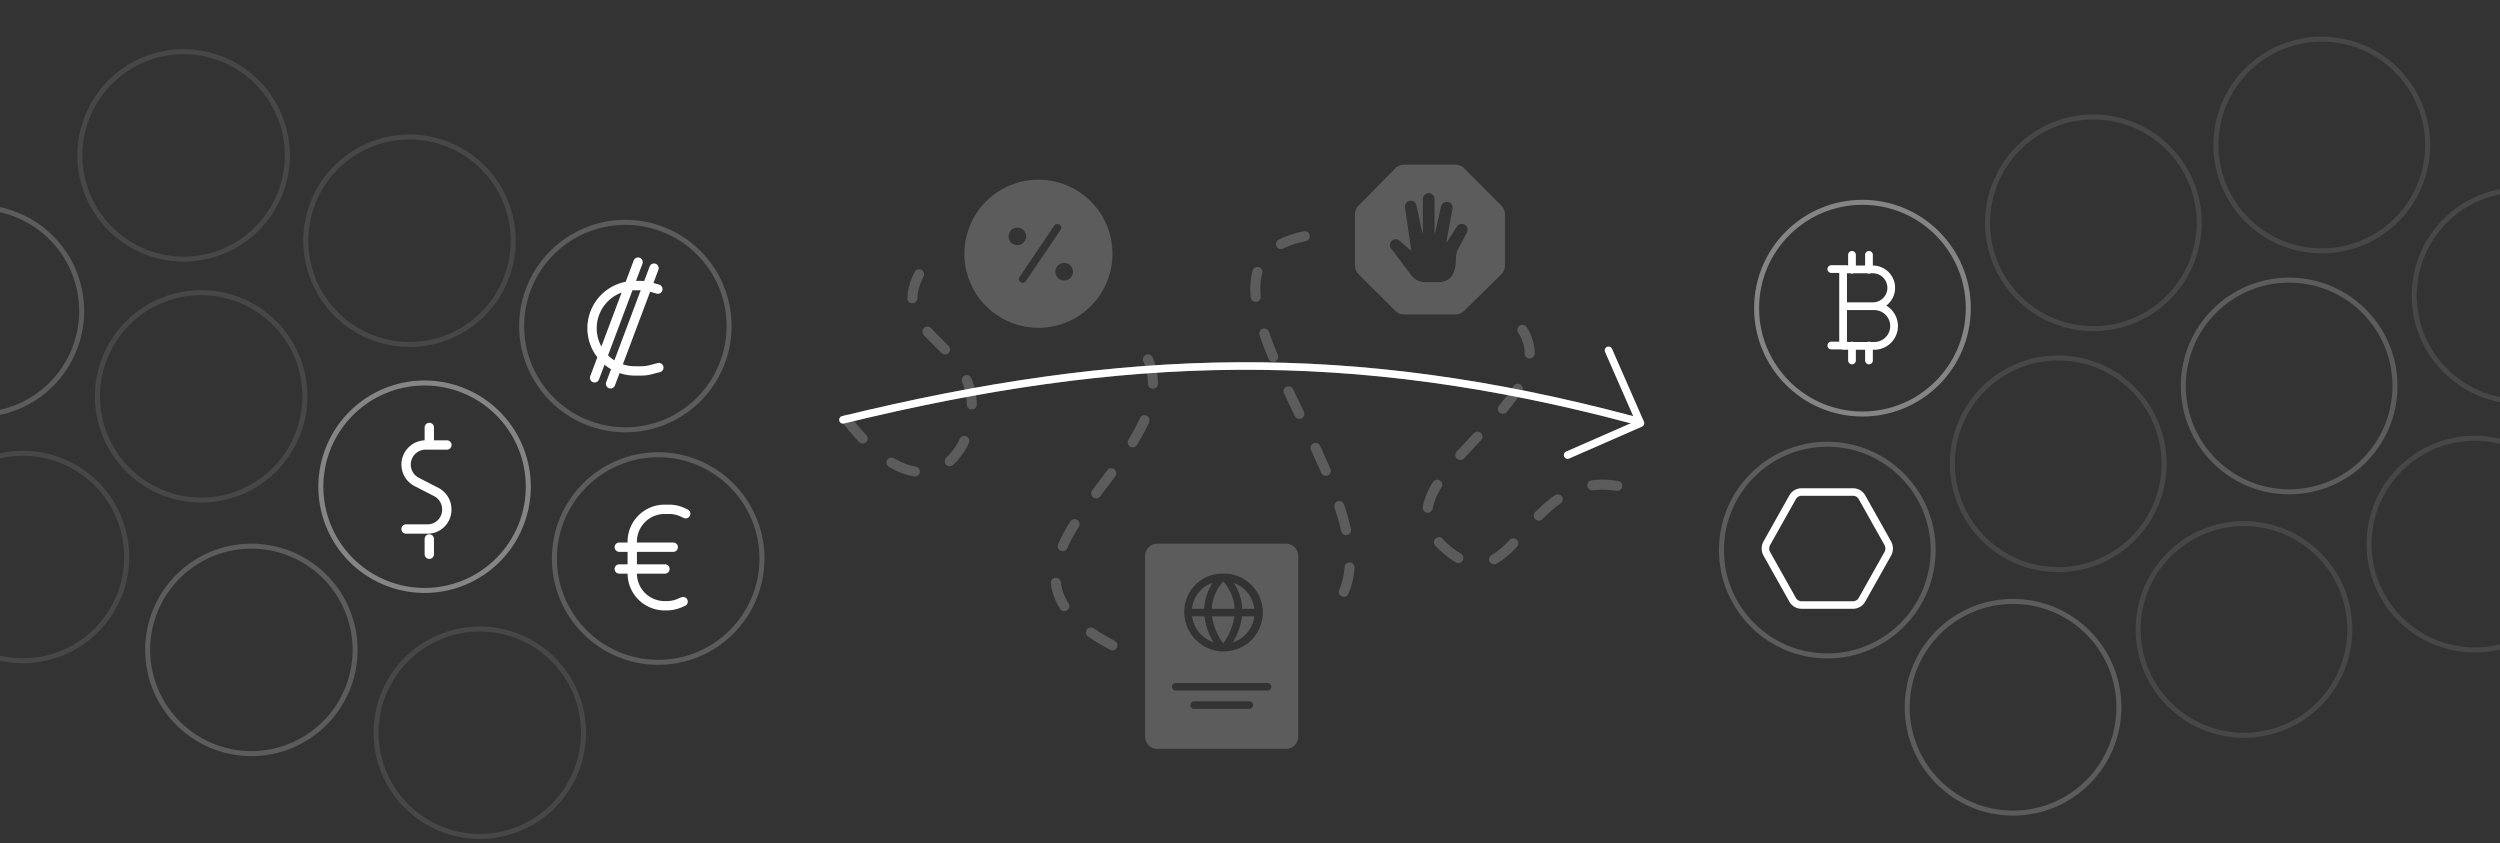 <svg xmlns="http://www.w3.org/2000/svg" viewBox="0 0 996 336">
  <rect x="0" y="0" width="996" height="336" fill="#333333" stroke="none"/>
  <path d="M163.19 137.23a41.32 41.32 0 1 0-41.36-41.32 41.34 41.34 0 0 0 41.36 41.32Z" fill="none" stroke="#fff"
    stroke-width="2" opacity=".1" style="isolation:isolate" />
  <path d="M335.83 167.26c111.91-27.33 202.63-29.83 314.5 0" fill="none" stroke="#fff" stroke-linecap="round"
    stroke-linejoin="round" stroke-width="3" />
  <path d="M335.83 167.26c111.91-27.33 202.63-29.83 314.5 0" fill="none" stroke="#fff" stroke-linecap="round"
    stroke-linejoin="round" stroke-opacity=".3" stroke-width="3" />
  <path d="m640.84 139.59 12.71 29-29 12.7" fill="none" stroke="#fff" stroke-linecap="round" stroke-linejoin="round"
    stroke-width="3" />
  <path d="m640.84 139.59 12.71 29-29 12.7" fill="none" stroke="#fff" stroke-linecap="round" stroke-linejoin="round"
    stroke-opacity=".3" stroke-width="3" />
  <circle cx="262.22" cy="222.52" r="41.35" fill="none" stroke="#fff" stroke-width="2" opacity=".2"
    style="isolation:isolate" />
  <path
    d="m272.15 239.68-1.53.65a13 13 0 0 1-5 1h-.86a12.87 12.87 0 0 1-12.87-12.87v-12.67a12.88 12.88 0 0 1 12.87-12.88h1.82a12.87 12.87 0 0 1 5.49 1.23l1.11.53M246.72 218h21.5m-21.5 8.68h18.19"
    fill="none" stroke="#fff" stroke-linecap="round" stroke-linejoin="round" stroke-width="3.72" />
  <path d="M169.19 235.23a41.32 41.32 0 1 0-41.36-41.32 41.34 41.34 0 0 0 41.36 41.32Z" fill="none" stroke="#fff"
    stroke-width="2" opacity=".4" style="isolation:isolate" />
  <path d="M191.19 333.23a41.32 41.32 0 1 0-41.36-41.32 41.34 41.34 0 0 0 41.36 41.32Z" fill="none" stroke="#fff"
    stroke-width="2" opacity=".1" style="isolation:isolate" />
  <path d="M100.19 300.23a41.32 41.32 0 1 0-41.36-41.32 41.34 41.34 0 0 0 41.36 41.32Z" fill="none" stroke="#fff"
    stroke-width="2" opacity=".2" style="isolation:isolate" />
  <path d="M9.19 263.23a41.32 41.32 0 1 0-41.36-41.32 41.34 41.34 0 0 0 41.36 41.32Z" fill="none" stroke="#fff"
    stroke-width="2" opacity=".1" style="isolation:isolate" />
  <path
    d="M-8.81 165.23a41.34 41.34 0 0 0 41.35-41.32A41.33 41.33 0 0 0-8.81 82.6a41.34 41.34 0 0 0-41.36 41.31 41.34 41.34 0 0 0 41.36 41.32Z"
    fill="none" stroke="#fff" stroke-width="2" opacity=".2" style="isolation:isolate" />
  <path
    d="M80.19 199.23a41.32 41.32 0 1 0-41.36-41.32 41.34 41.34 0 0 0 41.36 41.32Zm-7-96a41.32 41.32 0 1 0-41.36-41.32 41.34 41.34 0 0 0 41.36 41.32Z"
    fill="none" stroke="#fff" stroke-width="2" opacity=".1" style="isolation:isolate" />
  <path
    d="M178.05 177.28h-8.71A7.8 7.8 0 0 0 166 192l7.92 4.08A7.77 7.77 0 0 1 178 203a7.65 7.65 0 0 1-7.54 7.76h-8.69m9.26-33.46v-7m0 50.51v-6.08"
    fill="none" stroke="#fff" stroke-linecap="round" stroke-linejoin="round" stroke-width="3.72" />
  <path d="M249.19 171.23a41.32 41.32 0 1 0-41.36-41.32 41.34 41.34 0 0 0 41.36 41.32Z" fill="none" stroke="#fff"
    stroke-width="2" opacity=".2" style="isolation:isolate" />
  <path
    d="m262.48 146.45-3.58.92a13.21 13.21 0 0 1-3.19.4h-2.84a17 17 0 0 1-17-17h0a17 17 0 0 1 17-17h2.53a12.9 12.9 0 0 1 3.55.5l3.14.91M236.89 150.52l17.31-46.08M243.25 152.9l17.31-46.07"
    fill="none" stroke="#fff" stroke-linecap="round" stroke-linejoin="round" stroke-width="3.72" />
  <path
    d="M413.71 130.6a29.5 29.5 0 1 0-29.5-29.5 29.5 29.5 0 0 0 29.5 29.5Zm8.81-39a1.5 1.5 0 0 0-2.52-1.68l-13.8 20.42a1.5 1.5 0 0 0 2.49 1.68Zm-13.78 1.86a3.5 3.5 0 1 1-6.87 1.37 3.5 3.5 0 0 1 6.87-1.34Zm15.9 18.22a3.5 3.5 0 0 0-1.34-6.88 3.5 3.5 0 1 0 1.34 6.88Z"
    fill="#fff" fill-rule="evenodd" opacity=".2" style="isolation:isolate" />
  <path
    d="M337.21 167.1c30.5 39.5 50 14.62 50-5 0-28-36.5-28.5-19-56.5m276.12 88c-38-6.5-41 50.5-69.5 24s51-57 31.5-86.5m-86.5-37c-63.5 12.5 50.38 116.5 8.38 151m-85 12c-71-37 51.5-82 5.5-126"
    fill="none" stroke="#fff" stroke-linecap="round" stroke-width="4" stroke-dasharray="10 15" opacity=".2"
    style="isolation:isolate" />
  <circle cx="742" cy="122.77" r="42.17" fill="none" stroke="#fff" stroke-width="2" opacity=".4"
    style="isolation:isolate" />
  <path
    d="M734.29 107.33h11.85a7.34 7.34 0 0 1 7.33 7.34h0a7.33 7.33 0 0 1-7.33 7.33h-11.85Zm0 14.67h12.41a7.9 7.9 0 0 1 7.9 7.9h0a7.9 7.9 0 0 1-7.9 7.9h-12.41Zm3.54-14.51v-5.95m0 42.06v-5.95m6.77-30.16v-5.95m0 42.06v-5.95m-9 0h-6m6-30.46h-6"
    fill="none" stroke="#fff" stroke-linecap="round" stroke-linejoin="round" stroke-width="3.08" />
  <circle cx="728" cy="219.15" r="42.17" fill="none" stroke="#fff" stroke-width="2" opacity=".2"
    style="isolation:isolate" />
  <circle cx="820" cy="184.77" r="42.17" fill="none" stroke="#fff" stroke-width="2" opacity=".1"
    style="isolation:isolate" />
  <circle cx="912" cy="153.77" r="42.17" fill="none" stroke="#fff" stroke-width="2" opacity=".2"
    style="isolation:isolate" />
  <circle cx="834" cy="88.77" r="42.17" fill="none" stroke="#fff" stroke-width="2" opacity=".1"
    style="isolation:isolate" />
  <circle cx="925" cy="57.77" r="42.17" fill="none" stroke="#fff" stroke-width="2" opacity=".1"
    style="isolation:isolate" />
  <circle cx="1004" cy="117.77" r="42.17" fill="none" stroke="#fff" stroke-width="2" opacity=".1"
    style="isolation:isolate" />
  <circle cx="986" cy="216.77" r="42.17" fill="none" stroke="#fff" stroke-width="2" opacity=".1"
    style="isolation:isolate" />
  <circle cx="802" cy="281.77" r="42.17" fill="none" stroke="#fff" stroke-width="2" opacity=".2"
    style="isolation:isolate" />
  <circle cx="894" cy="250.77" r="42.17" fill="none" stroke="#fff" stroke-width="2" opacity=".1"
    style="isolation:isolate" />
  <path
    d="m752.1 216.42-10.27-18.29a4.1 4.1 0 0 0-3.56-2.11h-20.55a4.07 4.07 0 0 0-3.55 2.11l-10.27 18.29a4.34 4.34 0 0 0 0 4.22l10.27 18.29a4.07 4.07 0 0 0 3.55 2.11h20.55a4.11 4.11 0 0 0 3.55-2.11l10.27-18.29a4.31 4.31 0 0 0 0-4.22Z"
    fill="none" stroke="#fff" stroke-linecap="round" stroke-linejoin="round" stroke-width="3" />
  <path
    d="M539.85 105.81a4.93 4.93 0 0 0 1.48 3.53l14.56 14.5a4.91 4.91 0 0 0 3.5 1.45h20.43a5 5 0 0 0 3.49-1.43l14.76-14.54a5 5 0 0 0 1.49-3.54V85.39a4.93 4.93 0 0 0-1.45-3.51l-14.74-14.81a5 5 0 0 0-3.53-1.47h-20.41a5 5 0 0 0-3.55 1.47l-14.61 14.84a5 5 0 0 0-1.44 3.49v20.41Zm19.92-23.12a2.31 2.31 0 0 1 1.86-2.7 2.28 2.28 0 0 1 1.65.31 2.35 2.35 0 0 1 1 1.42l2.35 10.93a.12.12 0 0 0 .14.1.13.13 0 0 0 .11-.12V79.11a2.32 2.32 0 0 1 4.63 0v13.55a.13.13 0 0 0 .11.13.14.14 0 0 0 .14-.1l2.35-10.42a2.32 2.32 0 0 1 4.55.92v.06l-2.39 13a.12.12 0 0 0 .08.14.12.12 0 0 0 .15 0l3.86-6.07a2.32 2.32 0 0 1 4 2.42l-3.3 6.2a8.18 8.18 0 0 0-1 3.93c0 5.21-1.46 9.5-6.95 9.5h-5.42a7 7 0 0 1-5-2.14l-8.12-10.81a2.32 2.32 0 1 1 3.14-3.41l4.29 3.73a.14.14 0 0 0 .15 0 .11.11 0 0 0 .06-.12l-2.45-16.94Z"
    fill="#fff" opacity=".2" style="isolation:isolate" />
  <g opacity=".2" fill="#fff">
    <path
      d="M482.76 242.55a17.82 17.82 0 0 1 4.57-10.91 17.75 17.75 0 0 1 4.56 10.91Zm-3 0a20.21 20.21 0 0 1 3.39-10.36 12.2 12.2 0 0 0-8.27 10.36Zm-4.82 3h4.92a25.42 25.42 0 0 0 3.61 10.34 12.68 12.68 0 0 1-8.53-10.34Zm7.94 0h8.9a24 24 0 0 1-4.46 10.77 24 24 0 0 1-4.44-10.77Zm11.91 0a25.44 25.44 0 0 1-3.64 10.39 12.53 12.53 0 0 0 8.58-10.39Zm4.95-3a12.42 12.42 0 0 0-8.19-10.29 20.12 20.12 0 0 1 3.34 10.29Z" />
    <path
      d="M456.21 221.48a4.88 4.88 0 0 1 4.88-4.88h51.24a4.89 4.89 0 0 1 4.88 4.88v72a4.88 4.88 0 0 1-4.88 4.88h-51.24a4.87 4.87 0 0 1-4.88-4.88v-72Zm10.7 52.12a1.5 1.5 0 0 1 1.5-1.5H505a1.5 1.5 0 0 1 0 3h-36.6a1.5 1.5 0 0 1-1.49-1.5Zm8.82 5.82a1.5 1.5 0 0 0 0 3h22a1.5 1.5 0 0 0 0-3Zm-3.9-35a15.72 15.72 0 0 0 14.61 15.09 1.76 1.76 0 0 0 .4 0h1.07a15.5 15.5 0 0 0-.59-31h-.65a15.2 15.2 0 0 0-14.85 15.15 1.59 1.59 0 0 0 0 .72Z"
      fill-rule="evenodd" />
  </g>
</svg>
